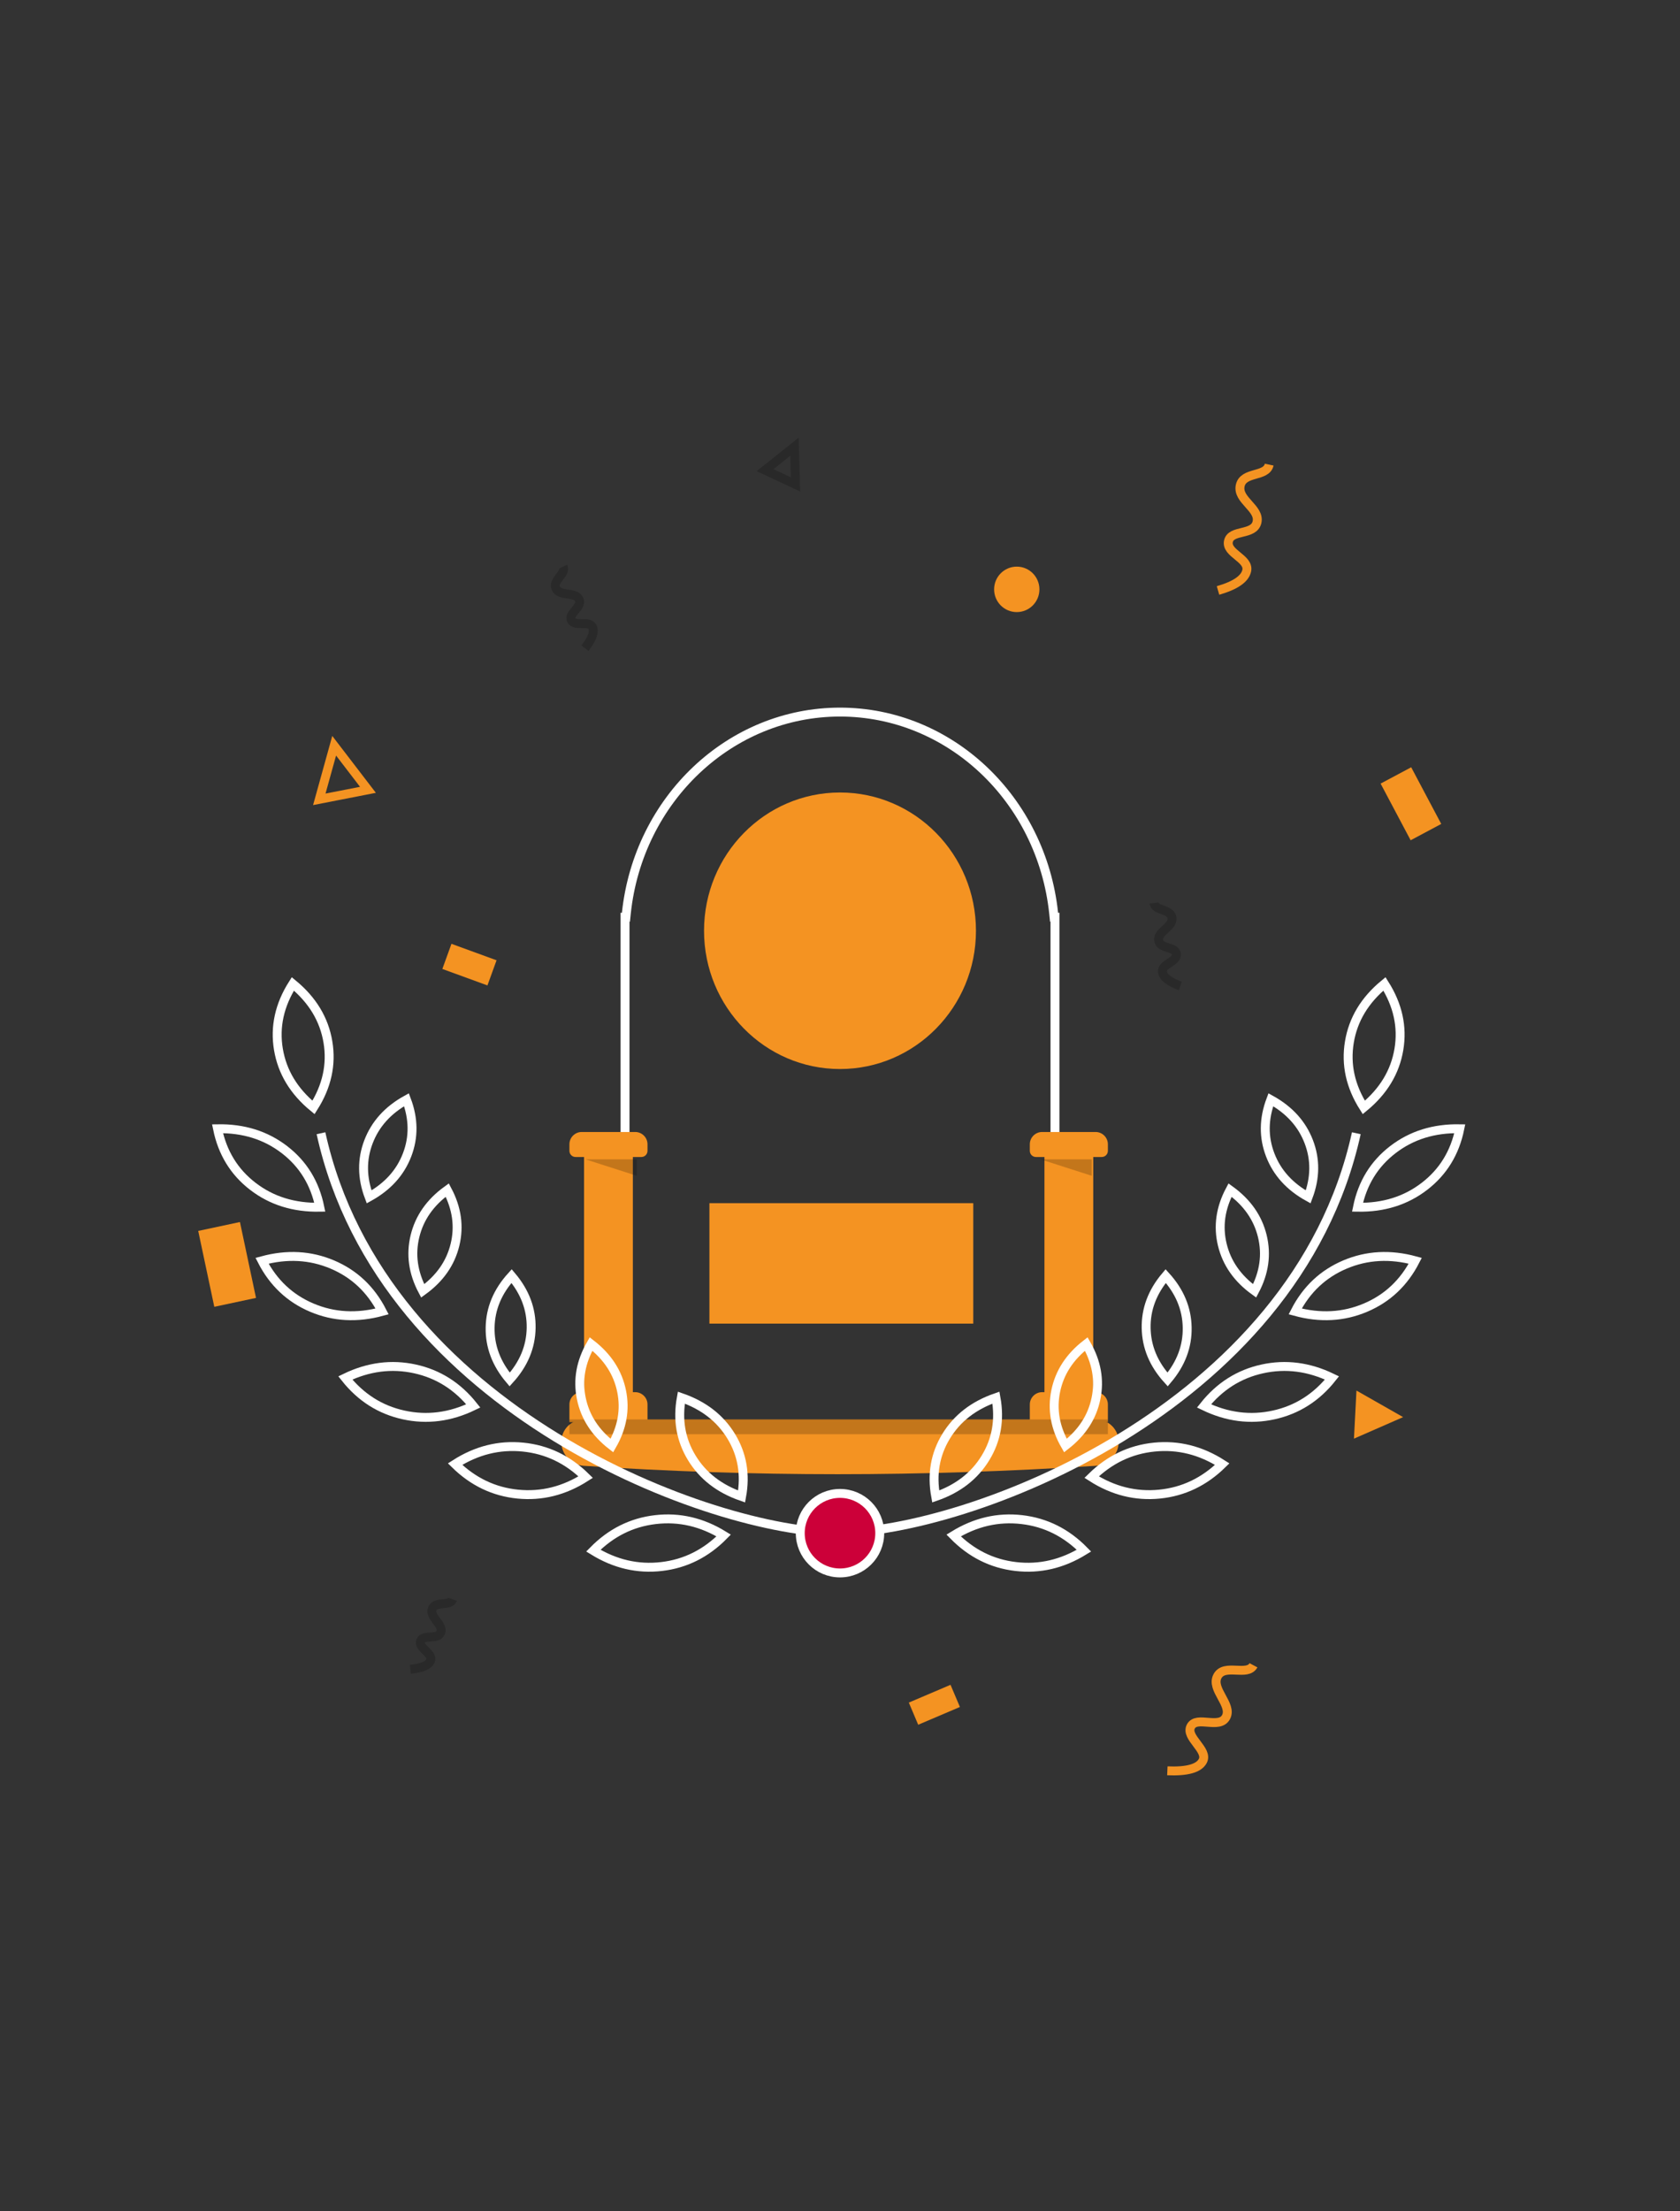 <?xml version="1.0" encoding="UTF-8"?>
<svg width="114px" height="150px" viewBox="0 0 114 150" version="1.1" xmlns="http://www.w3.org/2000/svg" xmlns:xlink="http://www.w3.org/1999/xlink">
    <rect x="0" y="0" width="114" height="150" fill="#333333" stroke="none"/>
    <!-- Generator: Sketch 52.5 (67469) - http://www.bohemiancoding.com/sketch -->
    <title>jdpower</title>
    <desc>Created with Sketch.</desc>
    <g id="jdpower" stroke="none" stroke-width="1" fill="none" fill-rule="evenodd">
        <g id="Group-3" transform="translate(13, 29)">
            <g id="Group-3-Copy" transform="translate(25, 19)">
                <path d="M4.413,14.218 L4.413,49.097 L33.587,49.097 L33.587,14.218 L33.526,14.218 L33.498,13.947 C32.684,6.211 26.449,0.303 19,0.303 C11.551,0.303 5.316,6.211 4.502,13.947 L4.474,14.218 L4.413,14.218 Z" id="Combined-Shape" stroke="#FFFFFF" stroke-width="0.605" fill-rule="nonzero"></path>
                <ellipse id="Oval-Copy" fill="#F49322" fill-rule="nonzero" cx="19" cy="15.136" rx="9.226" ry="9.379"></ellipse>
                <path d="M4.944,30.483 L4.944,46.435 L5.103,46.435 C5.564,46.435 5.938,46.809 5.938,47.27 L5.938,48.471 L0.639,48.471 L0.639,47.27 C0.639,46.809 1.013,46.435 1.474,46.435 L1.633,46.435 L1.633,30.483 L1.057,30.483 C0.826,30.483 0.639,30.296 0.639,30.065 L0.639,29.621 C0.639,29.16 1.013,28.786 1.474,28.786 L5.103,28.786 C5.564,28.786 5.938,29.16 5.938,29.621 L5.938,30.065 C5.938,30.296 5.751,30.483 5.52,30.483 L4.944,30.483 Z" id="Combined-Shape" fill="#F49322" fill-rule="nonzero"></path>
                <path d="M36.184,30.483 L36.184,46.435 L36.343,46.435 C36.804,46.435 37.178,46.809 37.178,47.27 L37.178,48.471 L31.88,48.471 L31.88,47.27 C31.88,46.809 32.254,46.435 32.715,46.435 L32.873,46.435 L32.873,30.483 L32.297,30.483 C32.067,30.483 31.88,30.296 31.88,30.065 L31.88,29.621 C31.88,29.16 32.254,28.786 32.715,28.786 L36.343,28.786 C36.804,28.786 37.178,29.16 37.178,29.621 L37.178,30.065 C37.178,30.296 36.991,30.483 36.76,30.483 L36.184,30.483 Z" id="Combined-Shape-Copy-2" fill="#F49322" fill-rule="nonzero"></path>
                <polygon id="Path-3" fill-opacity="0.2" fill="#000000" points="32.611 30.643 36.082 30.643 36.082 31.757"></polygon>
                <path d="M1.611,48.286 L36.389,48.286 C37.228,48.286 37.909,48.966 37.909,49.805 L37.909,49.805 C37.909,50.662 37.243,51.372 36.388,51.427 C30.447,51.809 24.595,52 18.833,52 C13.087,52 7.347,51.81 1.612,51.43 L1.612,51.43 C0.756,51.373 0.091,50.663 0.091,49.805 L0.091,49.805 C0.091,48.966 0.772,48.286 1.611,48.286 Z" id="Rectangle" fill="#F49322" fill-rule="nonzero"></path>
                <rect id="Rectangle" fill="#F49322" fill-rule="nonzero" x="10.139" y="33.614" width="17.904" height="8.171"></rect>
                <polygon id="Path-3" fill-opacity="0.2" fill="#000000" points="1.736 30.643 5.207 30.643 5.207 31.757"></polygon>
                <rect id="Rectangle" fill-opacity="0.2" fill="#000000" x="0.639" y="48.286" width="36.538" height="1"></rect>
            </g>
            <g id="Group-2" transform="translate(0, 37)" fill-rule="nonzero" stroke="#FFFFFF" stroke-width="0.605">
                <g id="Group" transform="translate(43.909, 0)">
                    <path d="M8.535,36.084 C9.585,34.871 10.122,33.55 10.153,32.113 C10.184,30.683 9.71,29.394 8.723,28.232 C7.673,29.446 7.136,30.766 7.105,32.204 C7.074,33.633 7.548,34.923 8.535,36.084 Z" id="Oval" transform="translate(8.629, 32.158) rotate(-330) translate(-8.629, -32.158) "></path>
                    <path d="M12.253,43.124 C13.315,41.787 13.839,40.311 13.829,38.684 C13.819,37.055 13.277,35.569 12.196,34.217 C11.134,35.554 10.61,37.03 10.62,38.657 C10.629,40.286 11.172,41.772 12.253,43.124 Z" id="Oval-Copy-2" transform="translate(12.224, 38.67) rotate(-263) translate(-12.224, -38.67) "></path>
                    <path d="M21.573,38.209 C22.653,36.858 23.193,35.373 23.202,33.744 C23.21,32.117 22.685,30.639 21.622,29.301 C20.542,30.652 20.001,32.138 19.993,33.767 C19.985,35.394 20.51,36.872 21.573,38.209 Z" id="Oval-Copy-3" transform="translate(21.597, 33.755) rotate(-276) translate(-21.597, -33.755) "></path>
                    <path d="M29.083,32.864 C30.174,31.508 30.725,30.021 30.742,28.394 C30.76,26.771 30.243,25.3 29.186,23.973 C28.095,25.329 27.544,26.816 27.526,28.443 C27.509,30.066 28.026,31.536 29.083,32.864 Z" id="Oval-Copy-4" transform="translate(29.134, 28.418) rotate(-283) translate(-29.134, -28.418) "></path>
                    <path d="M34.966,25.661 C36.076,24.302 36.643,22.817 36.672,21.198 C36.702,19.585 36.193,18.129 35.14,16.818 C34.03,18.177 33.463,19.662 33.434,21.281 C33.404,22.894 33.913,24.35 34.966,25.661 Z" id="Oval-Copy-5" transform="translate(35.053, 21.239) rotate(-294) translate(-35.053, -21.239) "></path>
                    <path d="M38.563,17.601 C39.698,16.249 40.281,14.776 40.32,13.173 C40.358,11.58 39.852,10.144 38.793,8.856 C37.658,10.208 37.075,11.681 37.036,13.283 C36.998,14.877 37.504,16.312 38.563,17.601 Z" id="Oval-Copy-6" transform="translate(38.678, 13.228) rotate(-309) translate(-38.678, -13.228) "></path>
                    <path d="M36.299,9.18 C37.446,7.886 38.021,6.467 38.034,4.914 C38.046,3.363 37.495,1.956 36.372,0.682 C35.225,1.976 34.65,3.395 34.638,4.949 C34.625,6.499 35.176,7.906 36.299,9.18 Z" id="Oval-Copy-7" transform="translate(36.336, 4.931) rotate(-351) translate(-36.336, -4.931) "></path>
                    <path d="M30.657,15.424 C31.56,14.372 31.996,13.21 31.975,11.925 C31.954,10.634 31.475,9.45 30.529,8.363 C29.626,9.414 29.189,10.577 29.21,11.862 C29.231,13.153 29.711,14.337 30.657,15.424 Z" id="Oval-Copy-8" transform="translate(30.593, 11.893) rotate(-380) translate(-30.593, -11.893) "></path>
                    <path d="M27.435,21.664 C28.349,20.61 28.794,19.448 28.78,18.166 C28.765,16.881 28.291,15.704 27.348,14.626 C26.434,15.68 25.989,16.842 26.003,18.124 C26.018,19.409 26.492,20.586 27.435,21.664 Z" id="Oval-Copy-9" transform="translate(27.391, 18.145) rotate(-373) translate(-27.391, -18.145) "></path>
                    <path d="M22.261,27.578 C23.191,26.516 23.651,25.35 23.65,24.07 C23.649,22.789 23.187,21.622 22.254,20.558 C21.324,21.62 20.864,22.786 20.866,24.066 C20.867,25.347 21.329,26.514 22.261,27.578 Z" id="Oval-Copy-10" transform="translate(22.258, 24.068) rotate(-361) translate(-22.258, -24.068) "></path>
                    <path d="M16.058,32.129 C17,31.053 17.472,29.878 17.484,28.594 C17.497,27.313 17.049,26.151 16.132,25.096 C15.191,26.171 14.718,27.346 14.706,28.631 C14.694,29.911 15.141,31.074 16.058,32.129 Z" id="Oval-Copy-11" transform="translate(16.095, 28.612) rotate(-349) translate(-16.095, -28.612) "></path>
                    <path d="M7.38964445e-13,37.966 C8.474,37.966 30.967,29.757 35.127,10.871" id="Path-5"></path>
                </g>
                <g id="Group-Copy" transform="translate(21.954, 20.596) scale(-1, 1) translate(-21.954, -20.596) ">
                    <path d="M8.535,36.084 C9.585,34.871 10.122,33.55 10.153,32.113 C10.184,30.683 9.71,29.394 8.723,28.232 C7.673,29.446 7.136,30.766 7.105,32.204 C7.074,33.633 7.548,34.923 8.535,36.084 Z" id="Oval" transform="translate(8.629, 32.158) rotate(-330) translate(-8.629, -32.158) "></path>
                    <path d="M12.253,43.124 C13.315,41.787 13.839,40.311 13.829,38.684 C13.819,37.055 13.277,35.569 12.196,34.217 C11.134,35.554 10.61,37.03 10.62,38.657 C10.629,40.286 11.172,41.772 12.253,43.124 Z" id="Oval-Copy-2" transform="translate(12.224, 38.67) rotate(-263) translate(-12.224, -38.67) "></path>
                    <path d="M21.573,38.209 C22.653,36.858 23.193,35.373 23.202,33.744 C23.21,32.117 22.685,30.639 21.622,29.301 C20.542,30.652 20.001,32.138 19.993,33.767 C19.985,35.394 20.51,36.872 21.573,38.209 Z" id="Oval-Copy-3" transform="translate(21.597, 33.755) rotate(-276) translate(-21.597, -33.755) "></path>
                    <path d="M29.083,32.864 C30.174,31.508 30.725,30.021 30.742,28.394 C30.76,26.771 30.243,25.3 29.186,23.973 C28.095,25.329 27.544,26.816 27.526,28.443 C27.509,30.066 28.026,31.536 29.083,32.864 Z" id="Oval-Copy-4" transform="translate(29.134, 28.418) rotate(-283) translate(-29.134, -28.418) "></path>
                    <path d="M34.966,25.661 C36.076,24.302 36.643,22.817 36.672,21.198 C36.702,19.585 36.193,18.129 35.14,16.818 C34.03,18.177 33.463,19.662 33.434,21.281 C33.404,22.894 33.913,24.35 34.966,25.661 Z" id="Oval-Copy-5" transform="translate(35.053, 21.239) rotate(-294) translate(-35.053, -21.239) "></path>
                    <path d="M38.563,17.601 C39.698,16.249 40.281,14.776 40.32,13.173 C40.358,11.58 39.852,10.144 38.793,8.856 C37.658,10.208 37.075,11.681 37.036,13.283 C36.998,14.877 37.504,16.312 38.563,17.601 Z" id="Oval-Copy-6" transform="translate(38.678, 13.228) rotate(-309) translate(-38.678, -13.228) "></path>
                    <path d="M36.299,9.18 C37.446,7.886 38.021,6.467 38.034,4.914 C38.046,3.363 37.495,1.956 36.372,0.682 C35.225,1.976 34.65,3.395 34.638,4.949 C34.625,6.499 35.176,7.906 36.299,9.18 Z" id="Oval-Copy-7" transform="translate(36.336, 4.931) rotate(-351) translate(-36.336, -4.931) "></path>
                    <path d="M30.657,15.424 C31.56,14.372 31.996,13.21 31.975,11.925 C31.954,10.634 31.475,9.45 30.529,8.363 C29.626,9.414 29.189,10.577 29.21,11.862 C29.231,13.153 29.711,14.337 30.657,15.424 Z" id="Oval-Copy-8" transform="translate(30.593, 11.893) rotate(-380) translate(-30.593, -11.893) "></path>
                    <path d="M27.435,21.664 C28.349,20.61 28.794,19.448 28.78,18.166 C28.765,16.881 28.291,15.704 27.348,14.626 C26.434,15.68 25.989,16.842 26.003,18.124 C26.018,19.409 26.492,20.586 27.435,21.664 Z" id="Oval-Copy-9" transform="translate(27.391, 18.145) rotate(-373) translate(-27.391, -18.145) "></path>
                    <path d="M22.261,27.578 C23.191,26.516 23.651,25.35 23.65,24.07 C23.649,22.789 23.187,21.622 22.254,20.558 C21.324,21.62 20.864,22.786 20.866,24.066 C20.867,25.347 21.329,26.514 22.261,27.578 Z" id="Oval-Copy-10" transform="translate(22.258, 24.068) rotate(-361) translate(-22.258, -24.068) "></path>
                    <path d="M16.058,32.129 C17,31.053 17.472,29.878 17.484,28.594 C17.497,27.313 17.049,26.151 16.132,25.096 C15.191,26.171 14.718,27.346 14.706,28.631 C14.694,29.911 15.141,31.074 16.058,32.129 Z" id="Oval-Copy-11" transform="translate(16.095, 28.612) rotate(-349) translate(-16.095, -28.612) "></path>
                    <path d="M7.38964445e-13,37.966 C8.474,37.966 30.967,29.757 35.127,10.871" id="Path-5"></path>
                </g>
                <circle id="Oval" fill="#CC0039" cx="44" cy="38" r="2.697"></circle>
            </g>
            <path d="M72.198,2.249 C72.199,3.125 70.57,3.056 70.571,4.056 C70.572,5.056 72.2,5.27 72.201,6.226 C72.201,7.183 70.573,7.069 70.574,7.912 C70.574,8.756 72.202,8.748 72.203,9.601 C72.203,10.169 71.661,10.742 70.576,11.32" id="Path-6" stroke="#F49322" stroke-width="0.605" fill-rule="nonzero" transform="translate(71.387, 6.785) rotate(12) translate(-71.387, -6.785) "></path>
            <path d="M26.5,9.391 C26.5,9.933 25.414,9.893 25.413,10.513 C25.412,11.132 26.498,11.263 26.497,11.855 C26.496,12.448 25.411,12.38 25.41,12.902 C25.409,13.425 26.495,13.418 26.494,13.946 C26.494,14.299 26.132,14.654 25.407,15.014" id="Path-6-Copy" stroke-opacity="0.2" stroke="#000000" stroke-width="0.605" fill-rule="nonzero" transform="translate(25.954, 12.203) rotate(-26) translate(-25.954, -12.203) "></path>
            <path d="M16.824,79.14 C16.824,79.665 15.739,79.623 15.739,80.223 C15.74,80.823 16.826,80.952 16.826,81.526 C16.827,82.099 15.741,82.03 15.742,82.537 C15.742,83.043 16.828,83.038 16.828,83.55 C16.829,83.89 16.467,84.234 15.744,84.581" id="Path-6-Copy-2" stroke-opacity="0.2" stroke="#000000" stroke-width="0.605" fill-rule="nonzero" transform="translate(16.284, 81.86) rotate(20) translate(-16.284, -81.86) "></path>
            <path d="M70.034,83.008 C70.036,83.883 68.225,83.812 68.227,84.812 C68.228,85.812 70.038,86.027 70.04,86.983 C70.041,87.938 68.231,87.823 68.232,88.666 C68.233,89.509 70.043,89.503 70.044,90.355 C70.045,90.923 69.442,91.495 68.236,92.072" id="Path-6-Copy-4" stroke="#F49322" stroke-width="0.605" fill-rule="nonzero" transform="translate(69.135, 87.54) rotate(28) translate(-69.135, -87.54) "></path>
            <path d="M66.742,32.163 C66.743,32.724 65.657,32.68 65.658,33.32 C65.658,33.96 66.743,34.097 66.743,34.709 C66.744,35.321 65.658,35.248 65.659,35.788 C65.659,36.328 66.744,36.323 66.744,36.869 C66.744,37.232 66.383,37.599 65.659,37.969" id="Path-6-Copy-3" stroke-opacity="0.2" stroke="#000000" stroke-width="0.605" fill-rule="nonzero" transform="translate(66.201, 35.066) scale(-1, 1) rotate(7) translate(-66.201, -35.066) "></path>
            <path d="M40.506,1.216 L39.369,3.499 L41.649,3.502 L40.506,1.216 Z" id="Triangle" stroke-opacity="0.2" stroke="#000000" stroke-width="0.605" fill-rule="nonzero" transform="translate(40.51, 2.172) rotate(25) translate(-40.51, -2.172) "></path>
            <polygon id="Triangle-Copy" fill="#F49322" fill-rule="nonzero" transform="translate(80.586, 67.042) rotate(93) translate(-80.586, -67.042) " points="80.586 65.414 82.219 68.669 78.953 68.67"></polygon>
            <path d="M9.962,21.559 L8.278,24.934 L11.642,24.932 L9.962,21.559 Z" id="Triangle-Copy-2" stroke="#F49322" stroke-width="0.605" fill-rule="nonzero" transform="translate(9.959, 23.059) rotate(-11) translate(-9.959, -23.059) "></path>
            <ellipse id="Oval" fill="#F49322" fill-rule="nonzero" cx="55.995" cy="10.978" rx="1.537" ry="1.542"></ellipse>
            <polygon id="Rectangle" fill="#F49322" fill-rule="nonzero" transform="translate(82.741, 25.522) rotate(-28) translate(-82.741, -25.522) " points="81.567 23.347 83.92 23.344 83.915 27.696 81.562 27.699"></polygon>
            <polygon id="Rectangle-Copy-5" fill="#F49322" fill-rule="nonzero" transform="translate(2.412, 56.769) rotate(-12) translate(-2.412, -56.769) " points="0.966 54.139 3.861 54.137 3.857 59.399 0.963 59.401"></polygon>
            <polygon id="Rectangle-Copy-2" fill="#F49322" fill-rule="nonzero" transform="translate(18.856, 36.433) rotate(-70) translate(-18.856, -36.433) " points="17.95 34.805 19.764 34.803 19.761 38.06 17.947 38.062"></polygon>
            <polygon id="Rectangle-Copy-3" fill="#F49322" fill-rule="nonzero" transform="translate(50.403, 86.64) rotate(-113) translate(-50.403, -86.64) " points="49.585 85.101 51.217 85.103 51.221 88.179 49.588 88.178"></polygon>
        </g>
    </g>
</svg>